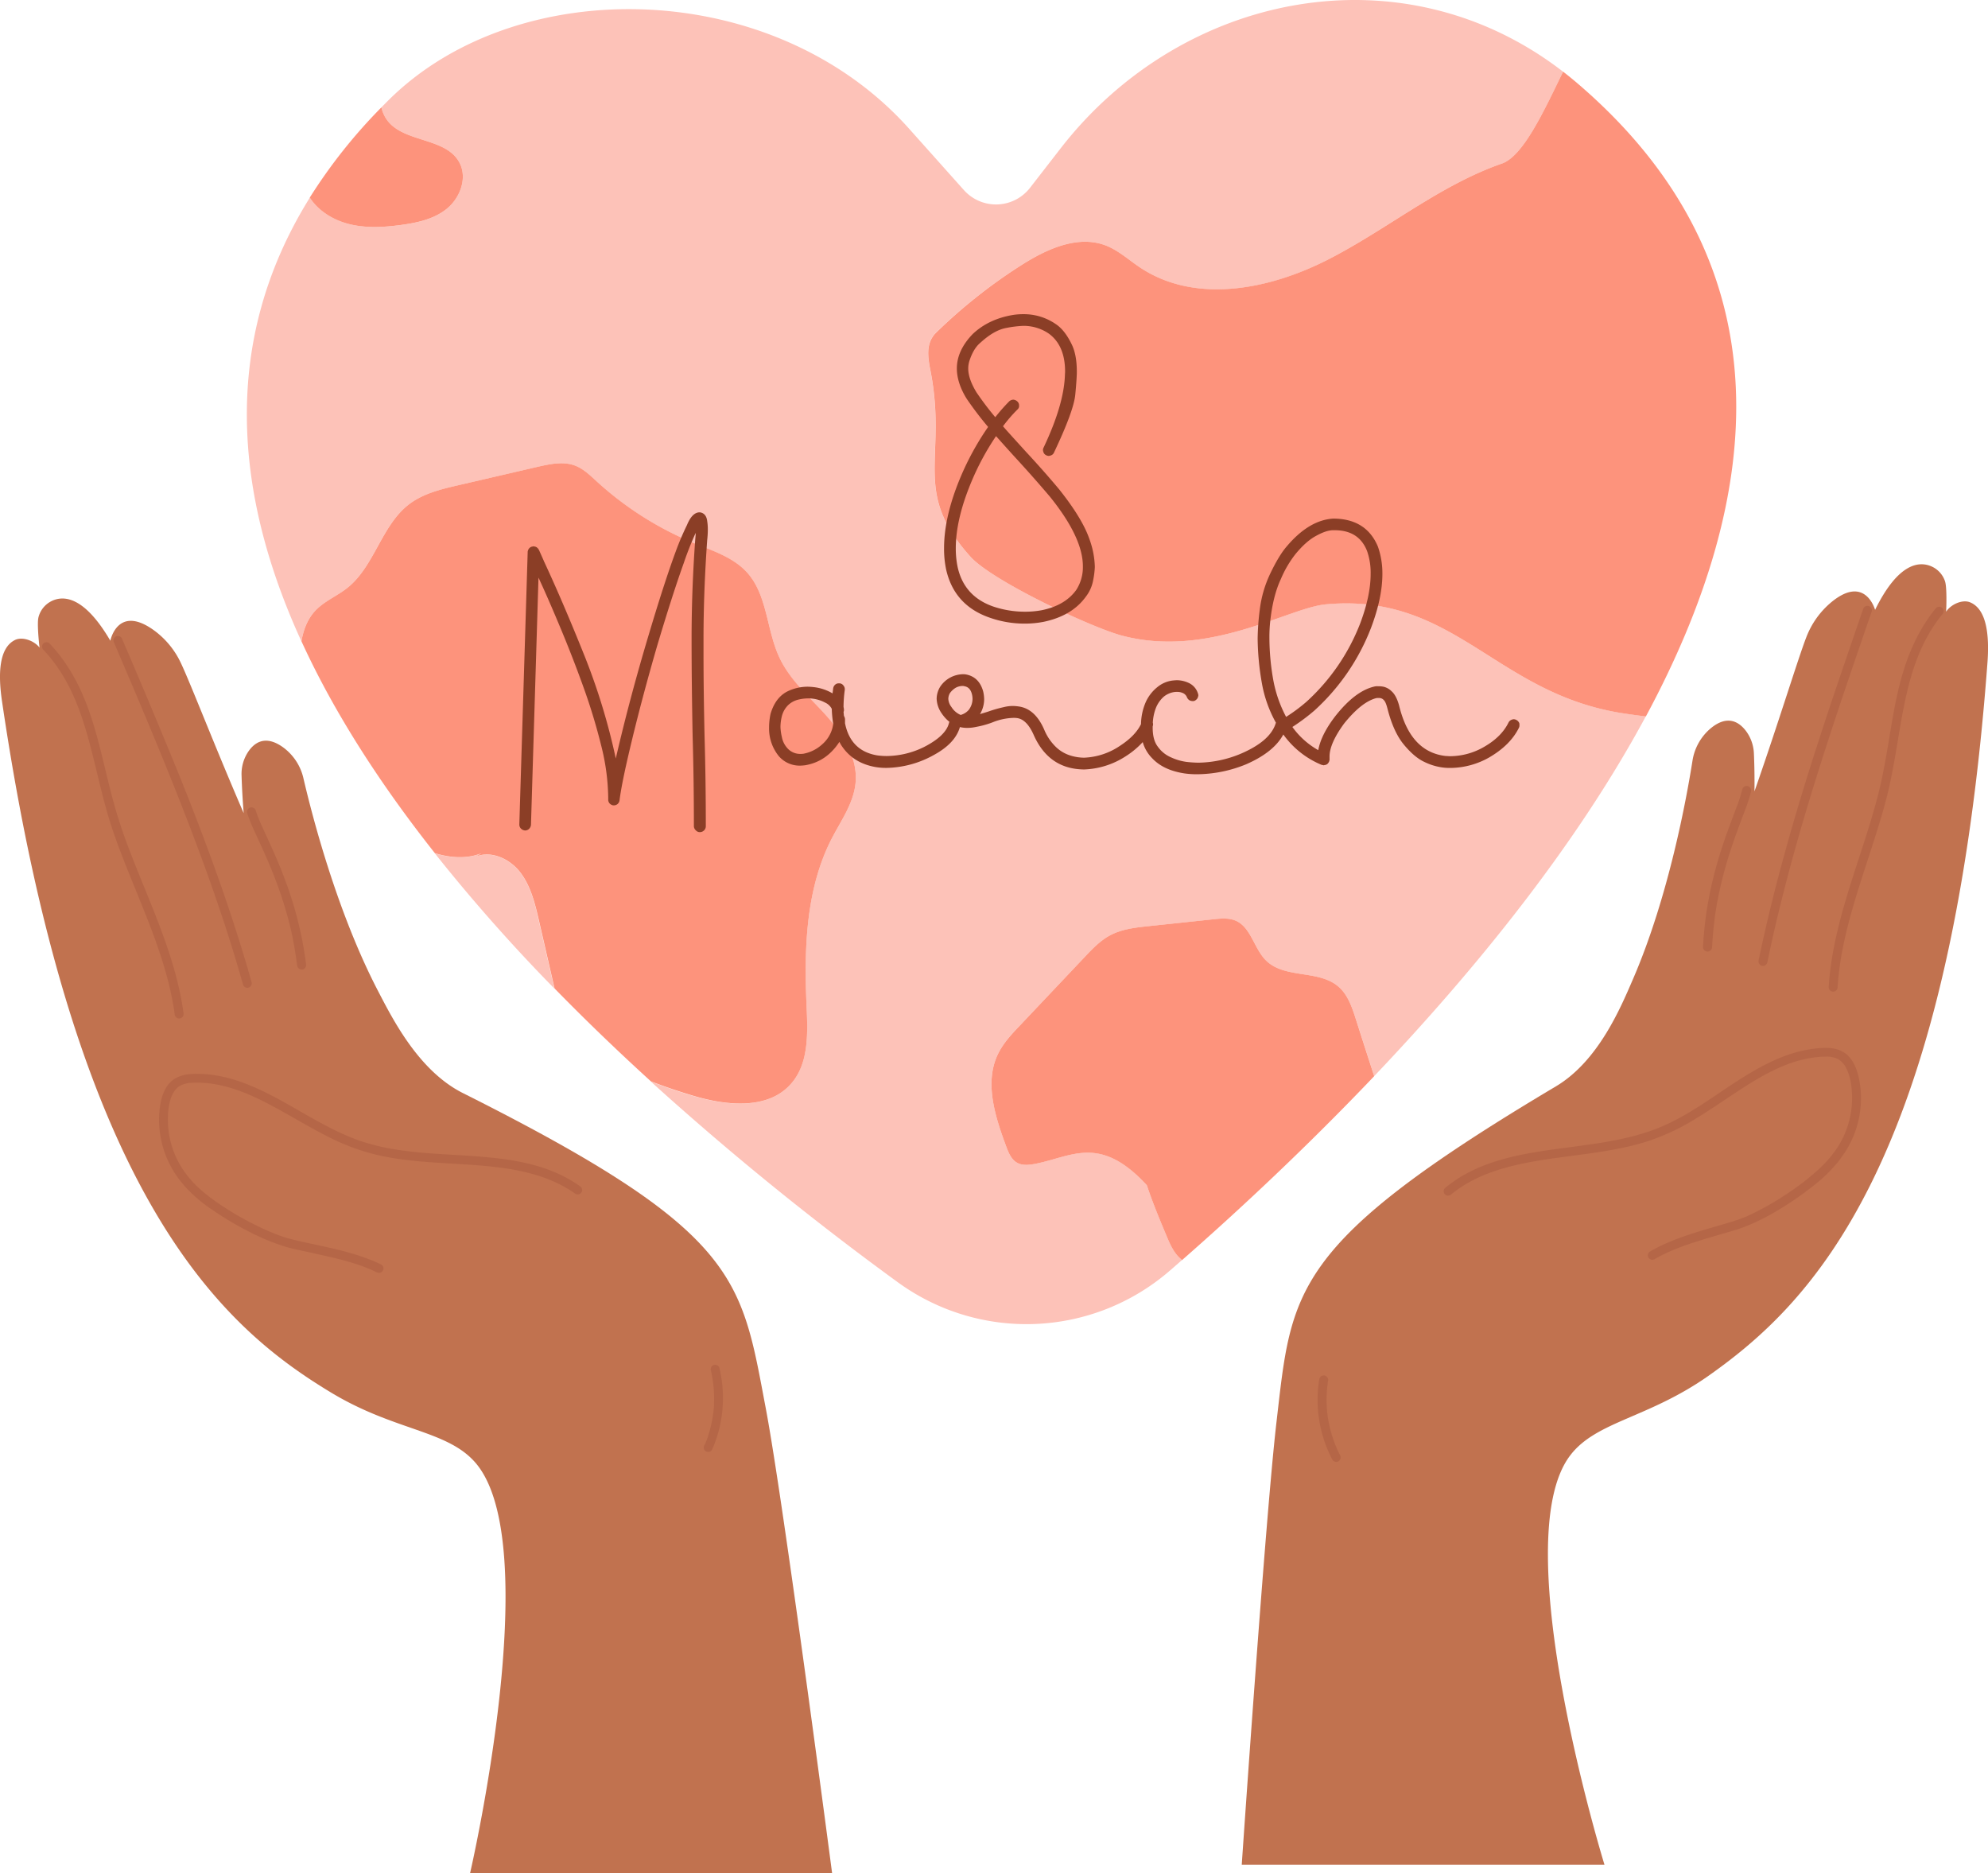 <svg xmlns="http://www.w3.org/2000/svg" width="1080" height="1017.37" viewBox="0 0 1080 1017.37"><g id="Слой_2" data-name="Слой 2"><g id="set01_547735040"><g id="set01_547735040-2" data-name="set01_547735040"><path d="M282.39 473.65c-5.93-7.55-16.56-12.11-25-7.84l4.09-2.3c-7.86 3.1-16.67 2.6-25.3-.06a943.5 943.5.0 0 0 65 73.51l-8.4-36.5C290.65 491 288.31 481.2 282.39 473.65z" fill="#fdc2b8"/><path d="M639.53 681.82c-2.66-3.09-4.29-7-5.88-10.75-3.77-9-7.55-18.07-10.63-27.34h0C597.73 616.33 582.71 628 563.11 632c-3.57.73-7.51 1.35-10.67-.51s-4.64-5.59-5.92-9.07c-5.9-16-11.75-34.18-4.54-49.56 2.86-6.09 7.52-11 12.11-15.88l35.19-37.15c4.15-4.39 8.39-8.84 13.65-11.69 6.4-3.47 13.79-4.29 21-5.06l35.37-3.75c4.16-.44 8.54-.84 12.35.93 8.06 3.75 9.69 15 16 21.34 10.24 10.3 29 4.89 39.75 14.58 4.91 4.4 7.16 11.09 9.2 17.46q5 15.45 9.94 30.89C800.93 527.32 856.09 459.68 894.1 389.1q-6-.71-11.92-1.61c-69.75-10.51-91.74-65.64-161.83-59.28-20.49 1.85-63.57 29.57-110.86 17-16.8-4.45-70.46-29.71-82.29-42.83-32.32-35.86-12.38-53.14-21.75-101.05-1.43-7.29-2.56-14.49 2.51-20.15a285.31 285.31.0 0 1 47.22-37.39C569 135.1 585.8 127.42 601 133.47c6.74 2.69 12.27 7.79 18.35 11.84 30.18 20.08 70.45 12 102.38-4.44s60.35-40.26 94.17-52c11.57-4 22.66-28.14 33.26-49.93C761.74-28.58 642-4.19 576.24 80.53L559.58 102a23.4 23.4.0 0 1-35.94 1.24L493.89 69.93c-73.62-82.38-212.42-85-282.45-15.87-1.44 1.42-2.84 2.84-4.24 4.27a19.1 19.1.0 0 0 2.18 5.54c8.52 14.19 33.26 10.05 40.48 25 4 8.22-.05 18.71-7 24.43S226.78 121 218 122.18c-9.39 1.27-19 1.85-28.23-.45-8.48-2.12-16.6-7-21.45-14.38-48.58 78-41.11 161.22-4.57 241 1-6 3.17-11.8 7.18-16.23 5-5.5 12.12-8.24 17.87-12.86 14.49-11.64 18.39-33.56 33-45 7.78-6.11 17.64-8.47 27.18-10.68l43.12-10c6.79-1.57 14.05-3.12 20.55-.54 4.4 1.74 7.92 5.19 11.45 8.42a179.13 179.13.0 0 0 53 33.61c10.47 4.27 21.83 7.87 29.3 16.56 10.54 12.28 10.12 30.79 17 45.56 5.79 12.35 16.35 21.42 25.4 31.46s17.17 22.67 16 36.34c-.94 11.15-7.83 20.61-12.94 30.48-14.17 27.4-15.09 59.92-13.7 91 .64 14.32 1.25 30.18-7.59 41.23-12.24 15.31-35.36 13.05-53.85 7.61q-11.75-3.46-23.21-7.89a1620.59 1620.59.0 0 0 134.15 109 118.82 118.82.0 0 0 147.93-6.3q3.24-2.8 6.58-5.74A19.56 19.56.0 0 1 639.53 681.82z" fill="#fdc2b8"/><path d="M189.73 121.73c9.2 2.3 18.84 1.72 28.23.45 8.82-1.2 17.94-3.17 24.9-8.89s11-16.21 7-24.43c-7.22-14.94-32-10.8-40.48-25a19.1 19.1.0 0 1-2.18-5.54 288.37 288.37.0 0 0-38.92 49C173.13 114.76 181.25 119.61 189.73 121.73z" fill="#fd937c"/><path d="M815.9 88.85c-33.82 11.76-62.23 35.62-94.17 52s-72.2 24.52-102.38 4.44c-6.08-4.05-11.61-9.15-18.35-11.84-15.2-6-32 1.63-45.82 10.36A285.31 285.31.0 0 0 508 181.22c-5.07 5.66-3.94 12.86-2.51 20.15 9.37 47.91-10.57 65.19 21.75 101.05 11.83 13.12 65.49 38.38 82.29 42.83 47.29 12.53 90.37-15.19 110.86-17 70.09-6.36 92.08 48.77 161.83 59.28q5.9.9 11.92 1.61C957.67 271 973.25 144.7 856.93 45.23q-3.84-3.28-7.77-6.31C838.56 60.71 827.47 84.83 815.9 88.85z" fill="#fd937c"/><path d="M727.4 536.16c-10.79-9.69-29.51-4.28-39.75-14.58-6.33-6.38-8-17.59-16-21.34-3.81-1.77-8.19-1.37-12.35-.93l-35.37 3.75c-7.19.77-14.58 1.59-21 5.06-5.26 2.85-9.5 7.3-13.65 11.69L554.09 557c-4.59 4.84-9.25 9.79-12.11 15.88-7.21 15.38-1.36 33.59 4.54 49.56 1.28 3.48 2.78 7.23 5.92 9.07s7.1 1.24 10.67.51c19.6-4 34.62-15.65 59.91 11.75h0c3.08 9.27 6.86 18.36 10.63 27.34 1.59 3.79 3.22 7.66 5.88 10.75a19.56 19.56.0 0 0 2.66 2.57c30.66-26.88 67.32-61 104.35-99.88q-5-15.45-9.94-30.89C734.56 547.25 732.31 540.56 727.4 536.16z" fill="#fd937c"/><path d="M430.59 587.67c8.84-11 8.23-26.91 7.59-41.23-1.39-31-.47-63.56 13.7-91 5.11-9.87 12-19.33 12.94-30.48 1.16-13.67-7-26.31-16-36.34s-19.61-19.11-25.4-31.46c-6.91-14.77-6.49-33.28-17-45.56-7.47-8.69-18.83-12.29-29.3-16.56a179.13 179.13.0 0 1-53-33.61c-3.53-3.23-7.05-6.68-11.45-8.42-6.5-2.58-13.76-1-20.55.54l-43.12 10c-9.54 2.21-19.4 4.57-27.18 10.68-14.61 11.48-18.51 33.4-33 45-5.75 4.62-12.9 7.36-17.87 12.86-4 4.43-6.15 10.19-7.18 16.23 18.11 39.56 43.36 78.27 72.47 115.08 8.63 2.66 17.44 3.16 25.3.06l-4.09 2.3c8.44-4.27 19.07.29 25 7.84s8.26 17.36 10.43 26.81l8.4 36.5c17.16 17.58 34.76 34.44 52.31 50.43q11.45 4.41 23.21 7.89C395.23 600.72 418.35 603 430.59 587.67z" fill="#fd937c"/><path d="M1070.31 327.18c-4.16-1.72-10.38 1-13.08 5.09.16-1.86.5-13.06-.52-16.3v-.05a13.48 13.48.0 0 0-7.6-8.35c-6.47-2.73-17.82-2-30.45 23.68.0.0-5.31-19.31-23.67-4.24a46.24 46.24.0 0 0-13.65 19c-4.47 11.46-15.05 46.25-28.2 83.82.06-6.78.0-13.62-.31-20.43a21.89 21.89.0 0 0-4.09-12.05c-3.66-5-10-9.44-19.3-1.81a28.74 28.74.0 0 0-10 17.78c-3.11 19.73-12.81 73.41-32.23 118.34-6.87 15.91-18.94 44.75-42 58.45-144.59 86-143.4 110.75-151.74 182.25-5.95 51-18.88 240.55-18.88 240.55H871.66S817.47 837.28 853 790.57c14.19-18.68 42.41-20.12 75.51-43.52 54.9-38.83 130.67-113 151.17-386.76C1080.84 345.14 1079.34 330.92 1070.31 327.18z" fill="#c1724f"/><path d="M1003.08 572.62c-4.39-3.62-10.11-3.73-15.52-3.23a68.85 68.85.0 0 0-13.63 2.71c-8.94 2.76-17.3 7.16-25.26 12-16.09 9.86-31.06 22.13-48.81 29s-37.25 8.6-56.11 11.25c-18.35 2.58-37.33 6.14-53 16.67-2 1.34-3.91 2.78-5.77 4.3a2.45 2.45.0 0 0 0 3.43 2.49 2.49.0 0 0 3.43.0c14-11.5 32.06-15.91 49.6-18.69 18.45-2.92 37.29-4.18 55.25-9.59a117.82 117.82.0 0 0 25.35-11.27c8-4.7 15.68-10 23.44-15.14 14.76-9.76 31-19.74 49.27-20.11a14 14 0 0 1 7.22 1.34 10.84 10.84.0 0 1 4 4.12c2.28 3.92 3.14 8.73 3.48 13.2a49.31 49.31.0 0 1-6.16 27.94 50 50 0 0 1-3.94 5.93l-.57.78-.21.29-.09.11c-.44.55-.88 1.09-1.34 1.61q-1.46 1.68-3 3.25c-2.37 2.38-4.87 4.6-7.46 6.73q-1 .84-2 1.65l-1 .79-.17.13v0l-.61.47q-2.21 1.67-4.45 3.26-4.57 3.24-9.34 6.18c-3.05 1.87-6.15 3.66-9.32 5.32q-2.18 1.15-4.4 2.21c-.69.33-1.39.65-2.09 1-.34.16-.69.31-1 .46l-.36.16-.21.09a103.67 103.67.0 0 1-9.85 3.33c-4.37 1.32-8.77 2.57-13.14 3.88-8.85 2.66-17.68 5.63-25.89 9.91-1 .54-2 1.09-3 1.67a2.42 2.42.0 1 0 2.45 4.18c2-1.15 4-2.21 6.12-3.2 1-.49 2.09-1 3.14-1.42l.68-.29.43-.18 1.7-.69c4.27-1.69 8.62-3.13 13-4.49s8.83-2.61 13.24-3.92c3.67-1.08 7.38-2.12 10.95-3.51a120 120 0 0 0 18.16-9.12 171.64 171.64.0 0 0 18.72-12.94A81.46 81.46.0 0 0 998.62 631c.5-.64 1-1.29 1.47-2a53.49 53.49.0 0 0 10.75-28.48 51.91 51.91.0 0 0-1.13-15.52C1008.67 580.45 1006.76 575.66 1003.08 572.62z" fill="#b56647"/><path d="M725.7 785.55l-.05-.11v.07z" fill="#b56647"/><path d="M726.16 786.62l-.42-1v-.1.09a1.12 1.12.0 0 0-.05-.13v-.07a1.54 1.54.0 0 0-.08-.19q-.42-1-.81-2.07a66.42 66.42.0 0 1-2.41-8c-.32-1.34-.59-2.69-.83-4-.11-.66-.21-1.32-.31-2v-.06c0-.18.0-.37-.07-.55l-.12-1.06a68.44 68.44.0 0 1-.36-8.35c0-1.56.11-3.11.25-4.66.07-.77.15-1.54.25-2.31v-.29l.06-.43c.06-.42.13-.84.2-1.26a2.49 2.49.0 0 0-1.69-3 2.46 2.46.0 0 0-3 1.69 69.46 69.46.0 0 0 7.06 44 2.45 2.45.0 0 0 3.31.87 2.49 2.49.0 0 0 .87-3.32C727.36 789.17 726.74 787.9 726.16 786.62z" fill="#b56647"/><path d="M1055.18 330.28a2.44 2.44.0 0 0-3.42.0c-8.38 10.18-14 22.07-17.84 34.65s-5.78 25.34-7.93 38.14c-1.1 6.55-2.23 13.09-3.59 19.59-1.46 6.93-3.28 13.76-5.29 20.55-4.29 14.51-9.32 28.78-13.69 43.26s-8 29.11-9.52 44.14q-.27 2.79-.44 5.59a2.42 2.42.0 1 0 4.84.0c.9-14.73 4.21-29.18 8.28-43.32 4.16-14.43 9.14-28.6 13.56-42.95 2.12-6.85 4.14-13.75 5.77-20.74 1.5-6.42 2.7-12.91 3.83-19.4 2.2-12.76 4.06-25.6 7.33-38.14 3.2-12.23 7.88-24.06 15.33-34.35.89-1.23 1.82-2.42 2.78-3.59A2.5 2.5.0 0 0 1055.18 330.28z" fill="#b56647"/><path d="M957.09 524.56a2.45 2.45.0 0 0 3-1.7q3.93-19 8.74-37.78c3.19-12.59 6.65-25.12 10.29-37.59s7.44-24.78 11.39-37.1 8-24.61 12.16-36.88 8.38-24.62 12.62-36.92q.78-2.26 1.57-4.54a2.43 2.43.0 0 0-4.68-1.29q-6.31 18.36-12.58 36.73t-12.29 37q-6 18.47-11.5 37.07T965.38 479q-4.9 18.85-9 37.91l-1 4.71A2.5 2.5.0 0 0 957.09 524.56z" fill="#b56647"/><path d="M927.68 516.86a2.49 2.49.0 0 0 2.43-2.43q.32-6.09 1-12.17c.11-1 .24-2 .36-2.95v-.22V499l.09-.62c.07-.51.15-1 .22-1.54q.42-2.78.9-5.53c1.22-6.83 2.8-13.6 4.68-20.28 1.61-5.69 3.45-11.32 5.43-16.9 1.6-4.48 3.3-8.93 4.95-13.39A92.8 92.8.0 0 0 951 431c.08-.32.16-.64.23-1a2.47 2.47.0 0 0-1.69-3 2.44 2.44.0 0 0-3 1.69 70.71 70.71.0 0 1-3 9.33c-1.59 4.35-3.26 8.67-4.83 13-2 5.48-3.83 11-5.46 16.58-1.92 6.55-3.55 13.19-4.83 19.9a199 199 0 0 0-3.06 23.7c-.07 1.05-.13 2.09-.19 3.14A2.45 2.45.0 0 0 927.68 516.86z" fill="#b56647"/><path d="M8.1 347.65c4-2 10.43.29 13.41 4.14-.3-1.84-1.43-13-.65-16.3v-.05a13.53 13.53.0 0 1 7-8.87c6.26-3.19 17.63-3.26 32.08 21.44.0.0 3.9-19.64 23.3-5.93a46.15 46.15.0 0 1 15 18c5.28 11.1 18.33 45.05 34.14 81.58-.54-6.77-.94-13.59-1.15-20.41a21.81 21.81.0 0 1 3.21-12.3c3.29-5.27 9.29-10.13 19.12-3.19a28.71 28.71.0 0 1 11.29 17c4.52 19.45 18 72.3 40.63 115.72 8 15.37 22.1 43.28 46.07 55.29 150.38 75.39 151 100.19 164.41 170.9 9.6 50.48 36.08 252.71 36.08 252.71H255.39s41.45-179.06 2.7-223.1c-15.49-17.61-43.74-17-78.43-38C122.11 721.48 41.22 652.91 1.16 381.35-1.12 366.32-.64 352 8.1 347.65z" fill="#c1724f"/><path d="M92.75 587.64c4.12-3.93 9.81-4.44 15.24-4.33A67.33 67.33.0 0 1 121.78 585c9.12 2.11 17.77 5.9 26.06 10.19 16.76 8.69 32.57 19.85 50.76 25.45 18.35 5.64 37.78 5.91 56.78 7.2 18.48 1.25 37.67 3.44 54 12.83 2.08 1.19 4.1 2.49 6.06 3.88a2.44 2.44.0 0 1 .24 3.41 2.47 2.47.0 0 1-3.42.25c-14.82-10.47-33.11-13.57-50.81-15.09-18.61-1.59-37.49-1.49-55.79-5.61a117.55 117.55.0 0 1-26.09-9.41c-8.35-4.11-16.36-8.87-24.47-13.43-15.42-8.67-32.36-17.47-50.59-16.52a14.07 14.07.0 0 0-7.1 1.85 10.87 10.87.0 0 0-3.67 4.39c-2 4.08-2.5 8.94-2.52 13.42a48.68 48.68.0 0 0 12.51 33.06c.2.25.41.5.62.74l.23.27.1.11c.47.51 1 1 1.44 1.51q1.57 1.56 3.26 3c2.52 2.2 5.18 4.24 7.91 6.18l2.15 1.49 1.07.72.17.12v0l.65.42c1.54 1 3.09 2 4.67 2.94q4.78 2.89 9.76 5.49c3.17 1.65 6.39 3.21 9.67 4.64q2.25 1 4.55 1.89c.71.28 1.43.55 2.15.81l1.08.38.37.13.22.07c3.3 1.1 6.68 1.86 10.06 2.63 4.46 1 8.93 1.93 13.39 2.92 9 2 18 4.34 26.53 8 1.06.46 2.11.94 3.15 1.45a2.42 2.42.0 1 1-2.14 4.34q-3.12-1.5-6.34-2.75c-1.07-.42-2.15-.82-3.23-1.2l-.69-.23-.45-.15c-.58-.2-1.17-.38-1.75-.57-4.37-1.37-8.81-2.51-13.28-3.54s-9-2-13.48-3c-3.74-.82-7.52-1.59-11.18-2.71a120.1 120.1.0 0 1-18.76-7.8 171.34 171.34.0 0 1-19.6-11.56 81.54 81.54.0 0 1-14.72-12.25c-.55-.61-1.09-1.22-1.61-1.85A53.56 53.56.0 0 1 87 616a51.76 51.76.0 0 1 0-15.57C87.73 595.85 89.29 590.94 92.75 587.64z" fill="#b56647"/><path d="M384.68 780.14c0-.1.0-.13.0-.11v.08z" fill="#b56647"/><path d="M384.29 781.24c.12-.33.24-.67.35-1v-.1.09-.12-.08a1.18 1.18.0 0 0 .07-.2c.23-.7.45-1.41.66-2.12a67.23 67.23.0 0 0 1.83-8.16c.22-1.36.4-2.73.53-4.1.07-.67.12-1.34.17-2v-.07-.56c0-.35.0-.7.0-1.05a64.76 64.76.0 0 0-.24-8.36c-.14-1.55-.33-3.09-.58-4.63-.12-.76-.26-1.53-.41-2.29a2.3 2.3.0 0 1-.06-.28c0-.14-.06-.29-.1-.43-.09-.41-.18-.83-.28-1.24a2.47 2.47.0 0 1 1.47-3.09 2.44 2.44.0 0 1 3.09 1.47 69.84 69.84.0 0 1-.49 34.82 72 72 0 0 1-3.39 9.57 2.42 2.42.0 0 1-4.35-2.14C383.28 783.88 383.8 782.57 384.29 781.24z" fill="#b56647"/><path d="M23.41 349.66a2.43 2.43.0 0 1 3.41-.25c9.09 9.56 15.6 21 20.28 33.29s7.58 24.86 10.64 37.47c1.57 6.45 3.16 12.9 5 19.28 2 6.81 4.25 13.49 6.74 20.12 5.32 14.16 11.37 28 16.76 42.16s10.09 28.47 12.66 43.35q.47 2.76.84 5.54a2.42 2.42.0 0 1-4.83.35c-2-14.63-6.29-28.8-11.36-42.62-5.18-14.09-11.17-27.87-16.61-41.86-2.6-6.69-5.11-13.42-7.24-20.27-1.95-6.3-3.62-12.68-5.2-19.08-3.12-12.56-5.89-25.25-10.05-37.52-4.07-12-9.59-23.43-17.76-33.16q-1.45-1.74-3-3.38A2.49 2.49.0 0 1 23.41 349.66z" fill="#b56647"/><path d="M135.17 536.4a2.44 2.44.0 0 1-3.1-1.47q-5.28-18.66-11.41-37.06t-13-36.75c-4.5-12.13-9.2-24.18-14-36.19S83.91 401 78.9 389 68.77 365.06 63.67 353.1l-1.89-4.42a2.42 2.42.0 1 1 4.57-1.62Q74 364.91 81.54 382.79c5 12 10 24 14.91 36.06s9.57 24 14.13 36.15 8.92 24.27 13.06 36.52 8.07 24.69 11.68 37.17l1.32 4.62A2.47 2.47.0 0 1 135.17 536.4z" fill="#b56647"/><path d="M164 526.62a2.49 2.49.0 0 1-2.59-2.25q-.75-6.06-1.88-12.07c-.19-1-.38-1.94-.58-2.91v-.22-.07c0-.2-.08-.4-.13-.61l-.33-1.52c-.41-1.83-.84-3.64-1.3-5.45-1.7-6.73-3.76-13.37-6.12-19.89-2-5.57-4.25-11.05-6.62-16.47-1.92-4.36-3.93-8.67-5.9-13a93.37 93.37.0 0 1-3.93-9.49c-.1-.32-.2-.63-.29-.95a2.42 2.42.0 0 1 4.56-1.62 71.23 71.23.0 0 0 3.62 9.1c1.9 4.22 3.87 8.41 5.75 12.64 2.37 5.32 4.6 10.69 6.64 16.14 2.38 6.4 4.48 12.91 6.24 19.51a198.51 198.51.0 0 1 4.75 23.41c.15 1 .28 2.08.41 3.13A2.44 2.44.0 0 1 164 526.62z" fill="#b56647"/><path d="M512.87 297.79A54.4 54.4.0 0 0 514 309.36q4.43 19.56 23.82 26.19a57 57 0 0 0 18.83 3.18 53.38 53.38.0 0 0 10.43-1q15.31-3.24 22.8-13.61a20.62 20.62.0 0 0 4-9 47.13 47.13.0 0 0 .9-7.15 47 47 0 0 0-2.83-14.85c-2.61-7.71-8.17-16.79-16.56-27.33-5.78-6.92-11.91-13.84-18.15-20.53-4.19-4.65-8.39-9.19-12.36-13.72a80.59 80.59.0 0 1 7.83-9.08 2.59 2.59.0 0 0 .91-1.59v-.79a2.88 2.88.0 0 0-.91-2 3.8 3.8.0 0 0-2.16-1 3.62 3.62.0 0 0-2.27.91 98.46 98.46.0 0 0-7.59 8.62 162.61 162.61.0 0 1-10.21-13.5Q526 205.75 526 200.14a14.46 14.46.0 0 1 .56-3.86q2.22-7 6.13-10.2c4.87-4.43 9.52-7.15 13.95-7.94a59.08 59.08.0 0 1 9.18-1.14 24.26 24.26.0 0 1 13.95 4.2c5.9 4.31 8.85 11.23 8.85 20.64.0.79-.11 1.59-.11 2.38-.46 10.66-4.31 23.59-11.57 38.9a3 3 0 0 0-.34 1.36 3.39 3.39.0 0 0 .22 1 2.82 2.82.0 0 0 1.59 1.82 3 3 0 0 0 1.36.34 3.13 3.13.0 0 0 1-.23 2.77 2.77.0 0 0 1.82-1.59c7.14-15.08 11-25.51 11.57-31.52S585 204.11 585 202c0-6.23-.91-11.22-2.84-15.08-2.49-5.1-5.33-8.73-8.61-10.89A30.57 30.57.0 0 0 556 170.65a35.38 35.38.0 0 0-5.9.46c-8.62 1.47-15.88 4.87-21.66 10.32-5.67 5.89-8.62 12.13-8.62 18.71.0 5.22 1.81 10.77 5.33 16.44A184.12 184.12.0 0 0 536.8 231.9a150.13 150.13.0 0 0-14.86 27C515.82 273.4 512.87 286.33 512.87 297.79zm28.24-60.9c3.74 4.19 7.49 8.39 11.34 12.58 6.24 6.81 12.25 13.61 17.92 20.3 12 14.86 17.92 27.45 17.92 37.88a22.8 22.8.0 0 1-3.63 12.82c-4 5.56-10.32 9.3-18.83 11a49.94 49.94.0 0 1-9.18.79 54 54 0 0 1-16.79-2.72c-10.66-3.63-17.24-10.77-19.62-21.55a49.42 49.42.0 0 1-1-10.2c0-10.55 2.84-22.68 8.62-36.41A140.59 140.59.0 0 1 541.11 236.89z" fill="#8b3e26"/><path d="M380.24 278.28h-.12c-2.72.0-5 2.27-6.92 6.92a151.49 151.49.0 0 0-6.12 14.4c-4.31 11.68-9.19 26.88-14.74 45.48Q342 379.61 334.53 412a344.47 344.47.0 0 0-17-55.8Q306 327.45 295.86 305.61c0-.11.0-.11-.12-.22-1-2.39-2-4.54-2.95-6.7h-.11v-.22l-.11-.12c0-.11.0-.11-.12-.11s0-.11-.11-.11V298c-.11-.11-.11-.11-.11-.22h-.12l-.34-.34c-.11.0-.11.0-.11-.12s-.11.0-.11-.11h-.23c0-.11.0-.11-.11-.11l-.12-.12h-.34c0-.11.0-.11-.11-.11h-.45c-.12-.11-.12-.11-.23-.11h-.45c0 .11.0.11-.12.11h-.22a3 3 0 0 0-2.16 1.7c0 .11.0.11-.11.23s0 .11-.12.23v.34l-.11.11v.34l-4.54 148a3.16 3.16.0 0 0 .91 2.27 3.49 3.49.0 0 0 2.16 1h.11a3.07 3.07.0 0 0 2.15-.91 3.5 3.5.0 0 0 1-2.15l4.08-134.28c4 8.62 8.05 18 12.36 28.35s8.39 20.87 12.25 31.64a320.87 320.87.0 0 1 9.53 31.53 120.29 120.29.0 0 1 3.74 28v1a3.15 3.15.0 0 0 .68 2.05 3.68 3.68.0 0 0 2 1.13h.34a3.2 3.2.0 0 0 2-.68 3.16 3.16.0 0 0 1.14-2.15c.9-7.15 3.28-18.38 7-33.69s8.16-32 13.49-50.35c5.33-17.81 10.1-32.78 14.41-44.8a171.49 171.49.0 0 1 6.46-16.33c0 1-.11 2.15-.23 3.4-1.36 18.71-2 36.86-2 54.32s.23 35 .57 52.85c.45 15.77.68 32 .68 48.77A3.09 3.09.0 0 0 378 451a2.85 2.85.0 0 0 2.27 1 3.2 3.2.0 0 0 2.26-1 3.09 3.09.0 0 0 .91-2.16c0-16.9-.23-33.11-.68-48.88-.34-15.2-.57-30.17-.57-45.14v-7.48c0-17.35.68-35.39 2-54a51.33 51.33.0 0 0 .34-5.67 28.48 28.48.0 0 0-.34-4.65C383.86 280.21 382.5 278.62 380.24 278.28z" fill="#8b3e26"/><path d="M825.38 392.83a3.32 3.32.0 0 0-1.71-1.82 3.07 3.07.0 0 0-1.36-.34 3.42 3.42.0 0 0-1 .23 3.13 3.13.0 0 0-1.81 1.59c-2.5 5.1-6.81 9.41-12.82 12.93a37.18 37.18.0 0 1-18.94 5.33c-.79.0-1.58-.12-2.38-.12-12.81-1.47-21.21-10.55-25.29-27.44-1-3.63-2.38-6.24-4.08-7.72a9.14 9.14.0 0 0-4.54-2.49 14.36 14.36.0 0 0-2.83-.23 6.9 6.9.0 0 0-2.27.23c-6.92 1.7-13.84 7-21 16.1q-7.67 10-9.19 18.38a43.47 43.47.0 0 1-14.06-12.59A108.51 108.51.0 0 0 714 386a117.9 117.9.0 0 0 30.84-45Q751 324.67 751 311.74A44 44 0 0 0 748.6 297c-4.2-10.2-12.37-15.31-24.39-15.31-8.73.57-17.12 5.56-25.17 15.09-2.95 3.4-5.9 8.39-9 14.85a63.07 63.07.0 0 0-5.67 19.62 136.41 136.41.0 0 0-1.14 15.54 145.84 145.84.0 0 0 2.38 24.73 68.17 68.17.0 0 0 7.57 21.07 3.69 3.69.0 0 0-.31.81c-2.15 6.13-8.16 11.34-18.26 15.77a61.61 61.61.0 0 1-23.7 5.1 63.93 63.93.0 0 1-6.47-.45 29.54 29.54.0 0 1-8.39-2.5 17 17 0 0 1-7-5.67c-1.93-2.49-2.84-5.9-2.84-10.32.0-.25.0-.48.0-.73a4.51 4.51.0 0 0 .21-1.2 3.28 3.28.0 0 0-.14-.83 25.76 25.76.0 0 1 1.62-7.9 16.37 16.37.0 0 1 4.31-6.24 11.84 11.84.0 0 1 5.44-2.49 9.8 9.8.0 0 1 1.81-.12 6.93 6.93.0 0 1 2.73.46 4.22 4.22.0 0 1 2.6 2.38 3.51 3.51.0 0 0 1.37 1.7 3.78 3.78.0 0 0 1.7.45 3.23 3.23.0 0 0 1-.11 3.73 3.73.0 0 0 1.7-1.47 5.48 5.48.0 0 0 .45-1.48 3.19 3.19.0 0 0-.23-1.13 9.31 9.31.0 0 0-4.76-5.56 15.55 15.55.0 0 0-6.58-1.59 26.88 26.88.0 0 0-2.83.23 16 16 0 0 0-7.71 3.4 22 22 0 0 0-6.47 8.28 31.07 31.07.0 0 0-2.56 11.92c-2.06 4.29-5.88 8.18-11.39 11.78a37.32 37.32.0 0 1-19.39 6.47h-.45a25.6 25.6.0 0 1-7.38-1.25 19.82 19.82.0 0 1-7.48-4.42 27.88 27.88.0 0 1-6.35-9.19c-3.29-7.82-8.05-12.25-14.29-13a24.7 24.7.0 0 0-2.84-.23 20.7 20.7.0 0 0-5.21.68 69 69 0 0 0-7.94 2.27c-1.7.57-3.29 1-4.77 1.48a15.79 15.79.0 0 0 2.27-8.17 19.65 19.65.0 0 0-.57-4.31c-1.47-5.1-4.53-8.16-9.3-9.07a7.52 7.52.0 0 0-1.58-.12A15.2 15.2.0 0 0 510.77 373a12.86 12.86.0 0 0-1.93 6.46 14.77 14.77.0 0 0 2.84 8.17 20.36 20.36.0 0 0 4.1 4.46 3.81 3.81.0 0 0-.24.64c-1.14 4.65-5.68 9-13.61 13.05a46.67 46.67.0 0 1-20.08 4.87 38.69 38.69.0 0 1-5.22-.34c-9.64-1.59-15.53-7.37-17.57-17.46v-2.27a3.84 3.84.0 0 0-.57-1.7c-.11-.68-.11-1.36-.23-2.16a2.49 2.49.0 0 0 .23-.91 8.36 8.36.0 0 0-.23-1.81 69.65 69.65.0 0 1 .68-9.3v-.34a2.85 2.85.0 0 0-.68-1.93 2.79 2.79.0 0 0-2-1.25h-.57a2.68 2.68.0 0 0-1.81.57 3.29 3.29.0 0 0-1.25 2.16c-.11.9-.22 1.81-.34 2.72a25.71 25.71.0 0 0-10.21-3.4 32.17 32.17.0 0 0-3.4-.23 25.45 25.45.0 0 0-10.55 2.38c-4.53 2.16-7.71 6.24-9.52 12.36a35 35 0 0 0-.8 7.49 23.79 23.79.0 0 0 5.33 15.54 14.92 14.92.0 0 0 11.57 5.1 24.44 24.44.0 0 0 2.84-.23c7.71-1.36 13.83-5.56 18.48-12.7a12.79 12.79.0 0 0 .91 1.7c4.2 6.58 10.44 10.55 18.71 12a34.92 34.92.0 0 0 6 .46A54.66 54.66.0 0 0 507.48 410q11.49-6.3 14-15.08h0a17.57 17.57.0 0 0 4.19.45 22.85 22.85.0 0 0 4.77-.57 49.9 49.9.0 0 0 8.61-2.38 32.77 32.77.0 0 1 11.46-2.49 12.69 12.69.0 0 1 2 .11c3.52.45 6.58 3.52 9.07 9.19 5.45 12.25 14.41 18.48 27 18.71h.56a44.22 44.22.0 0 0 22.57-7.26 45.18 45.18.0 0 0 9.09-7.6 20.43 20.43.0 0 0 5.2 8.85c4.08 4.31 9.87 7 17.47 8.17a48.27 48.27.0 0 0 7.14.45 71.3 71.3.0 0 0 26.43-5.44q15-6.57 20.13-16.17a48.11 48.11.0 0 0 20.81 16.51h.23c0 .11.0.11.11.11h.45c.12.11.12.11.23.11h.23c.11.0.11.0.22-.11h.23a.42.42.0 0 0 .34-.11h.11a.39.39.0 0 0 .34-.12l.46-.22c.11-.12.22-.12.34-.23v-.12l.34-.34c.11-.11.11-.22.22-.34l.23-.45v-.11l.11-.12V413l.12-.11v-2c0-4.65 2.61-10.66 7.94-17.92 6.23-7.71 11.91-12.25 17.24-13.72a4 4 0 0 1 1.24-.12h.68a3.31 3.31.0 0 1 2.38 1.14c.8.79 1.37 2.27 1.93 4.42 2.16 8.51 5.11 15.08 8.85 19.62s7.48 7.83 11.45 9.64A31.85 31.85.0 0 0 784.77 417a33.44 33.44.0 0 0 3.52.12A43.35 43.35.0 0 0 809 411.43c7.6-4.43 13.05-9.76 16.22-16.22a2.86 2.86.0 0 0 .23-1.36A3.23 3.23.0 0 0 825.38 392.83zM446.69 404.28a20.71 20.71.0 0 1-10.09 5.1 9.8 9.8.0 0 1-1.81.12 9.21 9.21.0 0 1-7-3.06 12.44 12.44.0 0 1-3.06-6.24A27.64 27.64.0 0 1 424 395a24.41 24.41.0 0 1 .68-5.67 12.82 12.82.0 0 1 3.63-6.46 12.13 12.13.0 0 1 5.33-2.84 22.86 22.86.0 0 1 5.11-.68 15.7 15.7.0 0 1 2.49.11 19.74 19.74.0 0 1 7 2.16 7.61 7.61.0 0 1 3.63 3.4 60.64 60.64.0 0 0 .8 8.17A17.77 17.77.0 0 1 446.69 404.28zm79.85-19a9 9 0 0 1-4.65 3.06 10.93 10.93.0 0 1-5-4.31 7.78 7.78.0 0 1-1.71-4.54 6.42 6.42.0 0 1 .91-3.06 10.66 10.66.0 0 1 3.06-2.83 7.79 7.79.0 0 1 3.75-1 2.53 2.53.0 0 1 .9.11c2.16.34 3.52 1.7 4.2 4.31a10.82 10.82.0 0 1 .34 2.61A10 10 0 0 1 526.54 385.23zm165.35-15a132 132 0 0 1-2.27-23.71 81.22 81.22.0 0 1 .46-9.3q1.53-13.77 5.78-22.79a58.6 58.6.0 0 1 8-13.61q5.79-7 11.23-9.87c3.52-1.93 6.58-3 9.19-3H725c8.84.0 14.74 3.75 17.69 11.35a35.79 35.79.0 0 1 1.93 12.36c0 7.71-1.82 16.67-5.67 26.88a112.14 112.14.0 0 1-29.26 42.64 92.45 92.45.0 0 1-11 8.16A69.22 69.22.0 0 1 691.89 370.26z" fill="#8b3e26"/></g></g></g></svg>